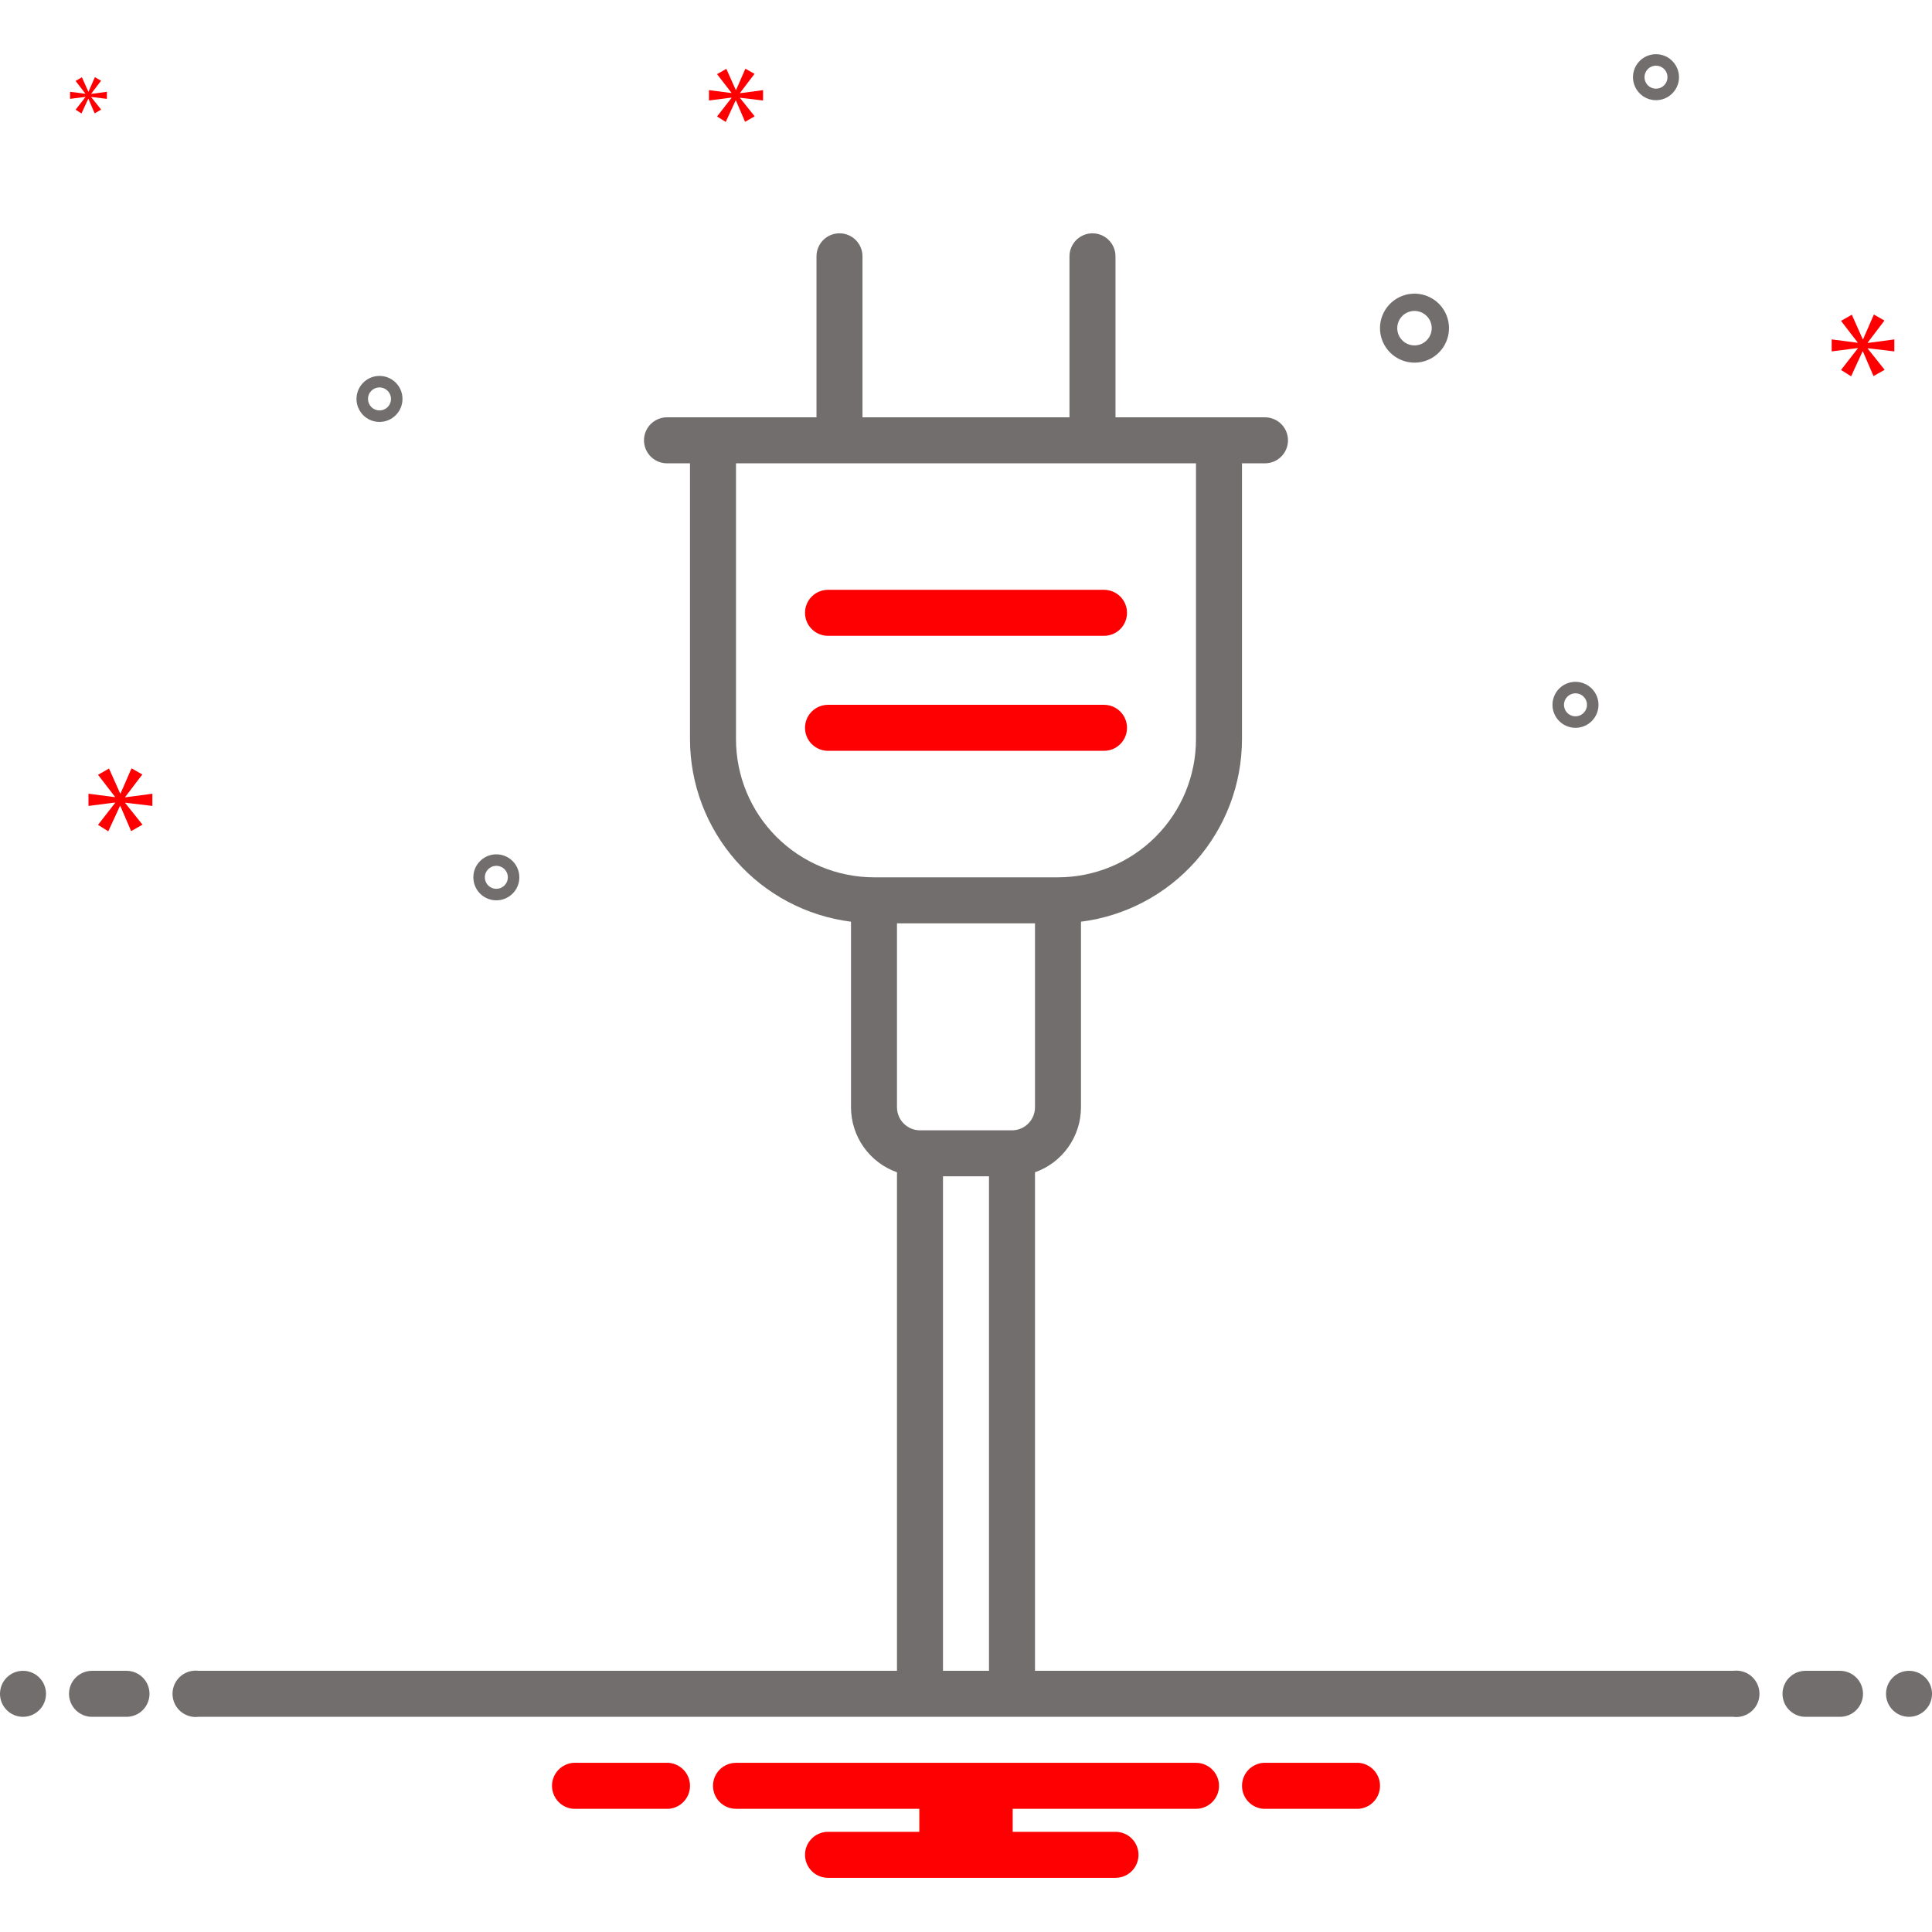 <svg width="80" height="80" viewBox="0 0 80 80" fill="none" xmlns="http://www.w3.org/2000/svg">
<g clip-path="url(#clip0_1032_544)">
<path d="M33.334 25.375C33.334 25.628 33.434 25.87 33.613 26.049C33.791 26.227 34.034 26.328 34.286 26.328H45.715C45.968 26.328 46.21 26.227 46.388 26.049C46.567 25.87 46.667 25.628 46.667 25.375C46.667 25.123 46.567 24.881 46.388 24.702C46.21 24.523 45.968 24.423 45.715 24.423H34.286C34.034 24.423 33.791 24.523 33.613 24.702C33.434 24.881 33.334 25.123 33.334 25.375V25.375ZM45.715 29.185H34.286C34.034 29.185 33.791 29.285 33.613 29.464C33.434 29.642 33.334 29.885 33.334 30.137C33.334 30.39 33.434 30.632 33.613 30.811C33.791 30.989 34.034 31.09 34.286 31.09H45.715C45.968 31.09 46.21 30.989 46.388 30.811C46.567 30.632 46.667 30.39 46.667 30.137C46.667 29.885 46.567 29.642 46.388 29.464C46.21 29.285 45.968 29.185 45.715 29.185Z" fill="#FE0002"/>
<path d="M0.952 71.09C1.478 71.09 1.905 70.663 1.905 70.137C1.905 69.611 1.478 69.185 0.952 69.185C0.426 69.185 0 69.611 0 70.137C0 70.663 0.426 71.09 0.952 71.09Z" fill="#736E6E"/>
<path d="M5.238 69.185H3.81C3.557 69.185 3.315 69.285 3.136 69.464C2.958 69.643 2.857 69.885 2.857 70.137C2.857 70.39 2.958 70.632 3.136 70.811C3.315 70.99 3.557 71.09 3.81 71.09H5.238C5.491 71.09 5.733 70.99 5.912 70.811C6.09 70.632 6.191 70.39 6.191 70.137C6.191 69.885 6.09 69.643 5.912 69.464C5.733 69.285 5.491 69.185 5.238 69.185ZM76.191 69.185H74.762C74.51 69.185 74.267 69.285 74.089 69.464C73.91 69.643 73.81 69.885 73.81 70.137C73.81 70.39 73.91 70.632 74.089 70.811C74.267 70.99 74.51 71.09 74.762 71.09H76.191C76.443 71.09 76.686 70.99 76.864 70.811C77.043 70.632 77.143 70.39 77.143 70.137C77.143 69.885 77.043 69.643 76.864 69.464C76.686 69.285 76.443 69.185 76.191 69.185Z" fill="#736E6E"/>
<path d="M79.048 71.09C79.574 71.09 80.001 70.663 80.001 70.137C80.001 69.611 79.574 69.185 79.048 69.185C78.522 69.185 78.096 69.611 78.096 70.137C78.096 70.663 78.522 71.09 79.048 71.09Z" fill="#736E6E"/>
<path d="M56.264 72.995H52.308C52.069 73.014 51.845 73.123 51.682 73.299C51.519 73.475 51.429 73.707 51.429 73.947C51.429 74.187 51.519 74.419 51.682 74.595C51.845 74.772 52.069 74.88 52.308 74.899H56.264C56.504 74.88 56.727 74.772 56.89 74.595C57.053 74.419 57.143 74.187 57.143 73.947C57.143 73.707 57.053 73.475 56.89 73.299C56.727 73.123 56.504 73.014 56.264 72.995V72.995ZM27.693 72.995H23.736C23.497 73.014 23.274 73.123 23.111 73.299C22.948 73.475 22.857 73.707 22.857 73.947C22.857 74.187 22.948 74.419 23.111 74.595C23.274 74.772 23.497 74.88 23.736 74.899H27.693C27.932 74.88 28.155 74.772 28.318 74.595C28.481 74.419 28.572 74.187 28.572 73.947C28.572 73.707 28.481 73.475 28.318 73.299C28.155 73.123 27.932 73.014 27.693 72.995V72.995ZM49.524 72.995H30.477C30.224 72.995 29.982 73.095 29.803 73.274C29.624 73.452 29.524 73.694 29.524 73.947C29.524 74.2 29.624 74.442 29.803 74.62C29.982 74.799 30.224 74.899 30.477 74.899H38.067V75.852H34.286C34.033 75.852 33.791 75.952 33.613 76.131C33.434 76.309 33.334 76.552 33.334 76.804C33.334 77.057 33.434 77.299 33.613 77.478C33.791 77.656 34.033 77.757 34.286 77.757H46.191C46.443 77.757 46.686 77.656 46.864 77.478C47.043 77.299 47.143 77.057 47.143 76.804C47.143 76.552 47.043 76.309 46.864 76.131C46.686 75.952 46.443 75.852 46.191 75.852H41.934V74.899H49.524C49.777 74.899 50.019 74.799 50.197 74.62C50.376 74.442 50.477 74.2 50.477 73.947C50.477 73.694 50.376 73.452 50.197 73.274C50.019 73.095 49.777 72.995 49.524 72.995Z" fill="#FE0002"/>
<path d="M71.772 69.185H42.857V48.542C43.413 48.345 43.895 47.981 44.236 47.499C44.577 47.017 44.76 46.442 44.761 45.852V38.166C46.601 37.933 48.292 37.038 49.52 35.648C50.747 34.257 51.425 32.468 51.428 30.613V19.185H52.38C52.633 19.185 52.875 19.085 53.054 18.906C53.233 18.727 53.333 18.485 53.333 18.233C53.333 17.98 53.233 17.738 53.054 17.559C52.875 17.381 52.633 17.28 52.38 17.28H46.19V10.614C46.19 10.361 46.09 10.119 45.911 9.94C45.733 9.761 45.49 9.661 45.238 9.661C44.985 9.661 44.743 9.761 44.564 9.94C44.386 10.119 44.285 10.361 44.285 10.614V17.28H35.714V10.614C35.714 10.361 35.614 10.119 35.435 9.94C35.256 9.761 35.014 9.661 34.761 9.661C34.509 9.661 34.267 9.761 34.088 9.94C33.909 10.119 33.809 10.361 33.809 10.614V17.28H27.619C27.366 17.28 27.124 17.381 26.945 17.559C26.767 17.738 26.666 17.98 26.666 18.233C26.666 18.485 26.767 18.727 26.945 18.906C27.124 19.085 27.366 19.185 27.619 19.185H28.571V30.613C28.574 32.468 29.253 34.257 30.48 35.648C31.707 37.038 33.398 37.933 35.238 38.166V45.852C35.239 46.442 35.422 47.017 35.763 47.499C36.104 47.981 36.586 48.345 37.142 48.542V69.185H8.227C8.092 69.167 7.954 69.179 7.824 69.218C7.693 69.258 7.572 69.325 7.469 69.415C7.367 69.506 7.284 69.617 7.228 69.741C7.172 69.866 7.143 70.001 7.143 70.137C7.143 70.274 7.172 70.409 7.228 70.534C7.284 70.658 7.367 70.769 7.469 70.859C7.572 70.949 7.693 71.016 7.824 71.056C7.954 71.096 8.092 71.107 8.227 71.09H71.772C71.907 71.107 72.045 71.096 72.175 71.056C72.306 71.016 72.427 70.949 72.53 70.859C72.632 70.769 72.715 70.658 72.771 70.534C72.827 70.409 72.856 70.274 72.856 70.137C72.856 70.001 72.827 69.866 72.771 69.741C72.715 69.617 72.632 69.506 72.53 69.415C72.427 69.325 72.306 69.258 72.175 69.218C72.045 69.179 71.907 69.167 71.772 69.185ZM42.857 45.852C42.856 46.104 42.756 46.346 42.577 46.525C42.399 46.703 42.157 46.804 41.904 46.804H38.095C37.842 46.804 37.6 46.703 37.422 46.525C37.243 46.346 37.143 46.104 37.142 45.852V38.233H42.857V45.852ZM36.19 36.328C34.675 36.326 33.223 35.724 32.151 34.652C31.08 33.581 30.477 32.129 30.476 30.613V19.185H49.523V30.613C49.522 32.129 48.919 33.581 47.848 34.652C46.776 35.724 45.324 36.326 43.809 36.328H36.19ZM39.047 48.709H40.952V69.185H39.047V48.709ZM59.13 14.903C59.391 14.792 59.612 14.607 59.767 14.37C59.921 14.134 60.002 13.857 59.999 13.575C59.997 13.292 59.91 13.017 59.751 12.783C59.592 12.55 59.367 12.369 59.105 12.263C58.843 12.158 58.555 12.132 58.279 12.19C58.002 12.248 57.749 12.386 57.551 12.588C57.353 12.79 57.22 13.046 57.167 13.323C57.115 13.601 57.146 13.888 57.257 14.148C57.405 14.496 57.686 14.771 58.037 14.913C58.389 15.055 58.782 15.051 59.13 14.903ZM58.291 12.931C58.421 12.876 58.565 12.86 58.703 12.887C58.842 12.913 58.97 12.98 59.071 13.079C59.172 13.177 59.241 13.304 59.27 13.442C59.299 13.581 59.286 13.724 59.233 13.855C59.181 13.986 59.09 14.099 58.974 14.178C58.857 14.258 58.719 14.301 58.578 14.303C58.437 14.304 58.298 14.264 58.18 14.186C58.062 14.109 57.969 13.998 57.914 13.868C57.84 13.694 57.838 13.497 57.909 13.322C57.979 13.146 58.117 13.006 58.291 12.931H58.291ZM65.238 28.233C65.049 28.233 64.865 28.288 64.709 28.393C64.552 28.498 64.43 28.646 64.358 28.82C64.286 28.994 64.267 29.186 64.304 29.371C64.34 29.555 64.431 29.725 64.564 29.858C64.697 29.992 64.867 30.082 65.052 30.119C65.237 30.156 65.428 30.137 65.602 30.065C65.776 29.993 65.925 29.871 66.029 29.714C66.134 29.557 66.19 29.373 66.19 29.185C66.19 28.932 66.089 28.69 65.911 28.512C65.732 28.333 65.49 28.233 65.238 28.233ZM65.238 29.661C65.144 29.661 65.051 29.633 64.973 29.581C64.895 29.529 64.834 29.454 64.798 29.367C64.762 29.28 64.752 29.184 64.771 29.092C64.789 29 64.834 28.915 64.901 28.848C64.968 28.782 65.052 28.736 65.145 28.718C65.237 28.7 65.333 28.709 65.42 28.745C65.507 28.781 65.581 28.842 65.634 28.92C65.686 28.999 65.714 29.091 65.714 29.185C65.714 29.311 65.663 29.432 65.574 29.521C65.485 29.611 65.364 29.661 65.238 29.661V29.661Z" fill="#736E6E"/>
<path d="M20.553 35.376C20.364 35.376 20.18 35.431 20.024 35.536C19.867 35.641 19.745 35.789 19.673 35.963C19.601 36.137 19.582 36.329 19.619 36.514C19.655 36.698 19.746 36.868 19.879 37.001C20.012 37.135 20.182 37.225 20.367 37.262C20.552 37.299 20.743 37.28 20.917 37.208C21.091 37.136 21.24 37.014 21.345 36.857C21.449 36.7 21.505 36.516 21.505 36.328C21.505 36.075 21.404 35.833 21.226 35.655C21.047 35.476 20.805 35.376 20.553 35.376V35.376ZM20.553 36.804C20.459 36.804 20.366 36.776 20.288 36.724C20.21 36.672 20.149 36.597 20.113 36.51C20.077 36.423 20.067 36.327 20.086 36.235C20.104 36.143 20.149 36.058 20.216 35.991C20.283 35.925 20.367 35.879 20.46 35.861C20.552 35.842 20.648 35.852 20.735 35.888C20.822 35.924 20.896 35.985 20.949 36.063C21.001 36.142 21.029 36.234 21.029 36.328C21.029 36.454 20.979 36.575 20.889 36.664C20.8 36.754 20.679 36.804 20.553 36.804ZM68.571 2.244C68.383 2.244 68.199 2.3 68.042 2.404C67.885 2.509 67.763 2.658 67.691 2.832C67.619 3.006 67.6 3.197 67.637 3.382C67.674 3.567 67.765 3.736 67.898 3.869C68.031 4.003 68.201 4.093 68.385 4.13C68.57 4.167 68.762 4.148 68.936 4.076C69.11 4.004 69.258 3.882 69.363 3.725C69.468 3.569 69.524 3.384 69.524 3.196C69.523 2.944 69.423 2.701 69.244 2.523C69.066 2.344 68.824 2.244 68.571 2.244ZM68.571 3.672C68.477 3.672 68.385 3.644 68.307 3.592C68.228 3.54 68.167 3.465 68.131 3.378C68.095 3.291 68.086 3.196 68.104 3.103C68.123 3.011 68.168 2.926 68.234 2.859C68.301 2.793 68.386 2.747 68.478 2.729C68.571 2.711 68.666 2.72 68.754 2.756C68.841 2.792 68.915 2.853 68.967 2.931C69.019 3.01 69.047 3.102 69.047 3.196C69.047 3.322 68.997 3.443 68.908 3.533C68.819 3.622 68.698 3.672 68.571 3.672V3.672ZM16.666 16.519C16.666 16.331 16.611 16.146 16.506 15.99C16.401 15.833 16.253 15.711 16.079 15.639C15.905 15.567 15.713 15.548 15.528 15.585C15.344 15.621 15.174 15.712 15.041 15.845C14.908 15.979 14.817 16.148 14.78 16.333C14.743 16.518 14.762 16.709 14.834 16.883C14.906 17.057 15.028 17.206 15.185 17.311C15.342 17.415 15.526 17.471 15.714 17.471C15.967 17.471 16.209 17.37 16.387 17.192C16.566 17.013 16.666 16.771 16.666 16.519V16.519ZM15.238 16.519C15.238 16.425 15.266 16.333 15.318 16.254C15.37 16.176 15.445 16.115 15.532 16.079C15.619 16.043 15.715 16.033 15.807 16.052C15.899 16.07 15.984 16.116 16.051 16.182C16.117 16.249 16.163 16.334 16.181 16.426C16.2 16.518 16.19 16.614 16.154 16.701C16.118 16.788 16.057 16.863 15.979 16.915C15.9 16.967 15.808 16.995 15.714 16.995C15.588 16.995 15.467 16.945 15.377 16.855C15.288 16.766 15.238 16.645 15.238 16.519Z" fill="#736E6E"/>
<path d="M5.185 33L5.893 32.069L5.445 31.815L4.991 32.858H4.976L4.514 31.823L4.059 32.083L4.76 32.992V33.008L3.664 32.866V33.372L4.767 33.231V33.246L4.059 34.155L4.484 34.423L4.968 33.372H4.983L5.43 34.415L5.9 34.147L5.185 33.253V33.238L6.309 33.372V32.866L5.185 33.015V33Z" fill="#FE0002"/>
<path d="M3.538 4.02L3.13 4.543L3.374 4.698L3.653 4.093H3.662L3.919 4.693L4.189 4.539L3.778 4.024V4.015L4.426 4.093V3.801L3.778 3.887V3.878L4.186 3.342L3.928 3.196L3.666 3.797H3.658L3.392 3.2L3.13 3.351L3.533 3.874V3.882L2.902 3.801V4.093L3.538 4.012V4.02Z" fill="#FE0002"/>
<path d="M78.44 14.551V14.054L77.337 14.201V14.186L78.031 13.273L77.593 13.024L77.147 14.047H77.132L76.68 13.031L76.233 13.287L76.921 14.179V14.193L75.846 14.054V14.551L76.928 14.412V14.427L76.233 15.319L76.65 15.582L77.125 14.551H77.139L77.578 15.574L78.039 15.312L77.337 14.434V14.42L78.44 14.551Z" fill="#FE0002"/>
<path d="M30.644 3.846L31.243 3.058L30.865 2.844L30.48 3.726H30.467L30.076 2.85L29.692 3.07L30.285 3.839V3.852L29.357 3.732V4.161L30.291 4.041V4.054L29.692 4.823L30.051 5.05L30.461 4.161H30.474L30.852 5.044L31.249 4.817L30.644 4.06V4.048L31.596 4.161V3.732L30.644 3.859V3.846Z" fill="#FE0002"/>
</g>
<defs>
<clipPath id="clip0_1032_544">
<rect width="80" height="80" fill="white"/>
</clipPath>
</defs>
</svg>
